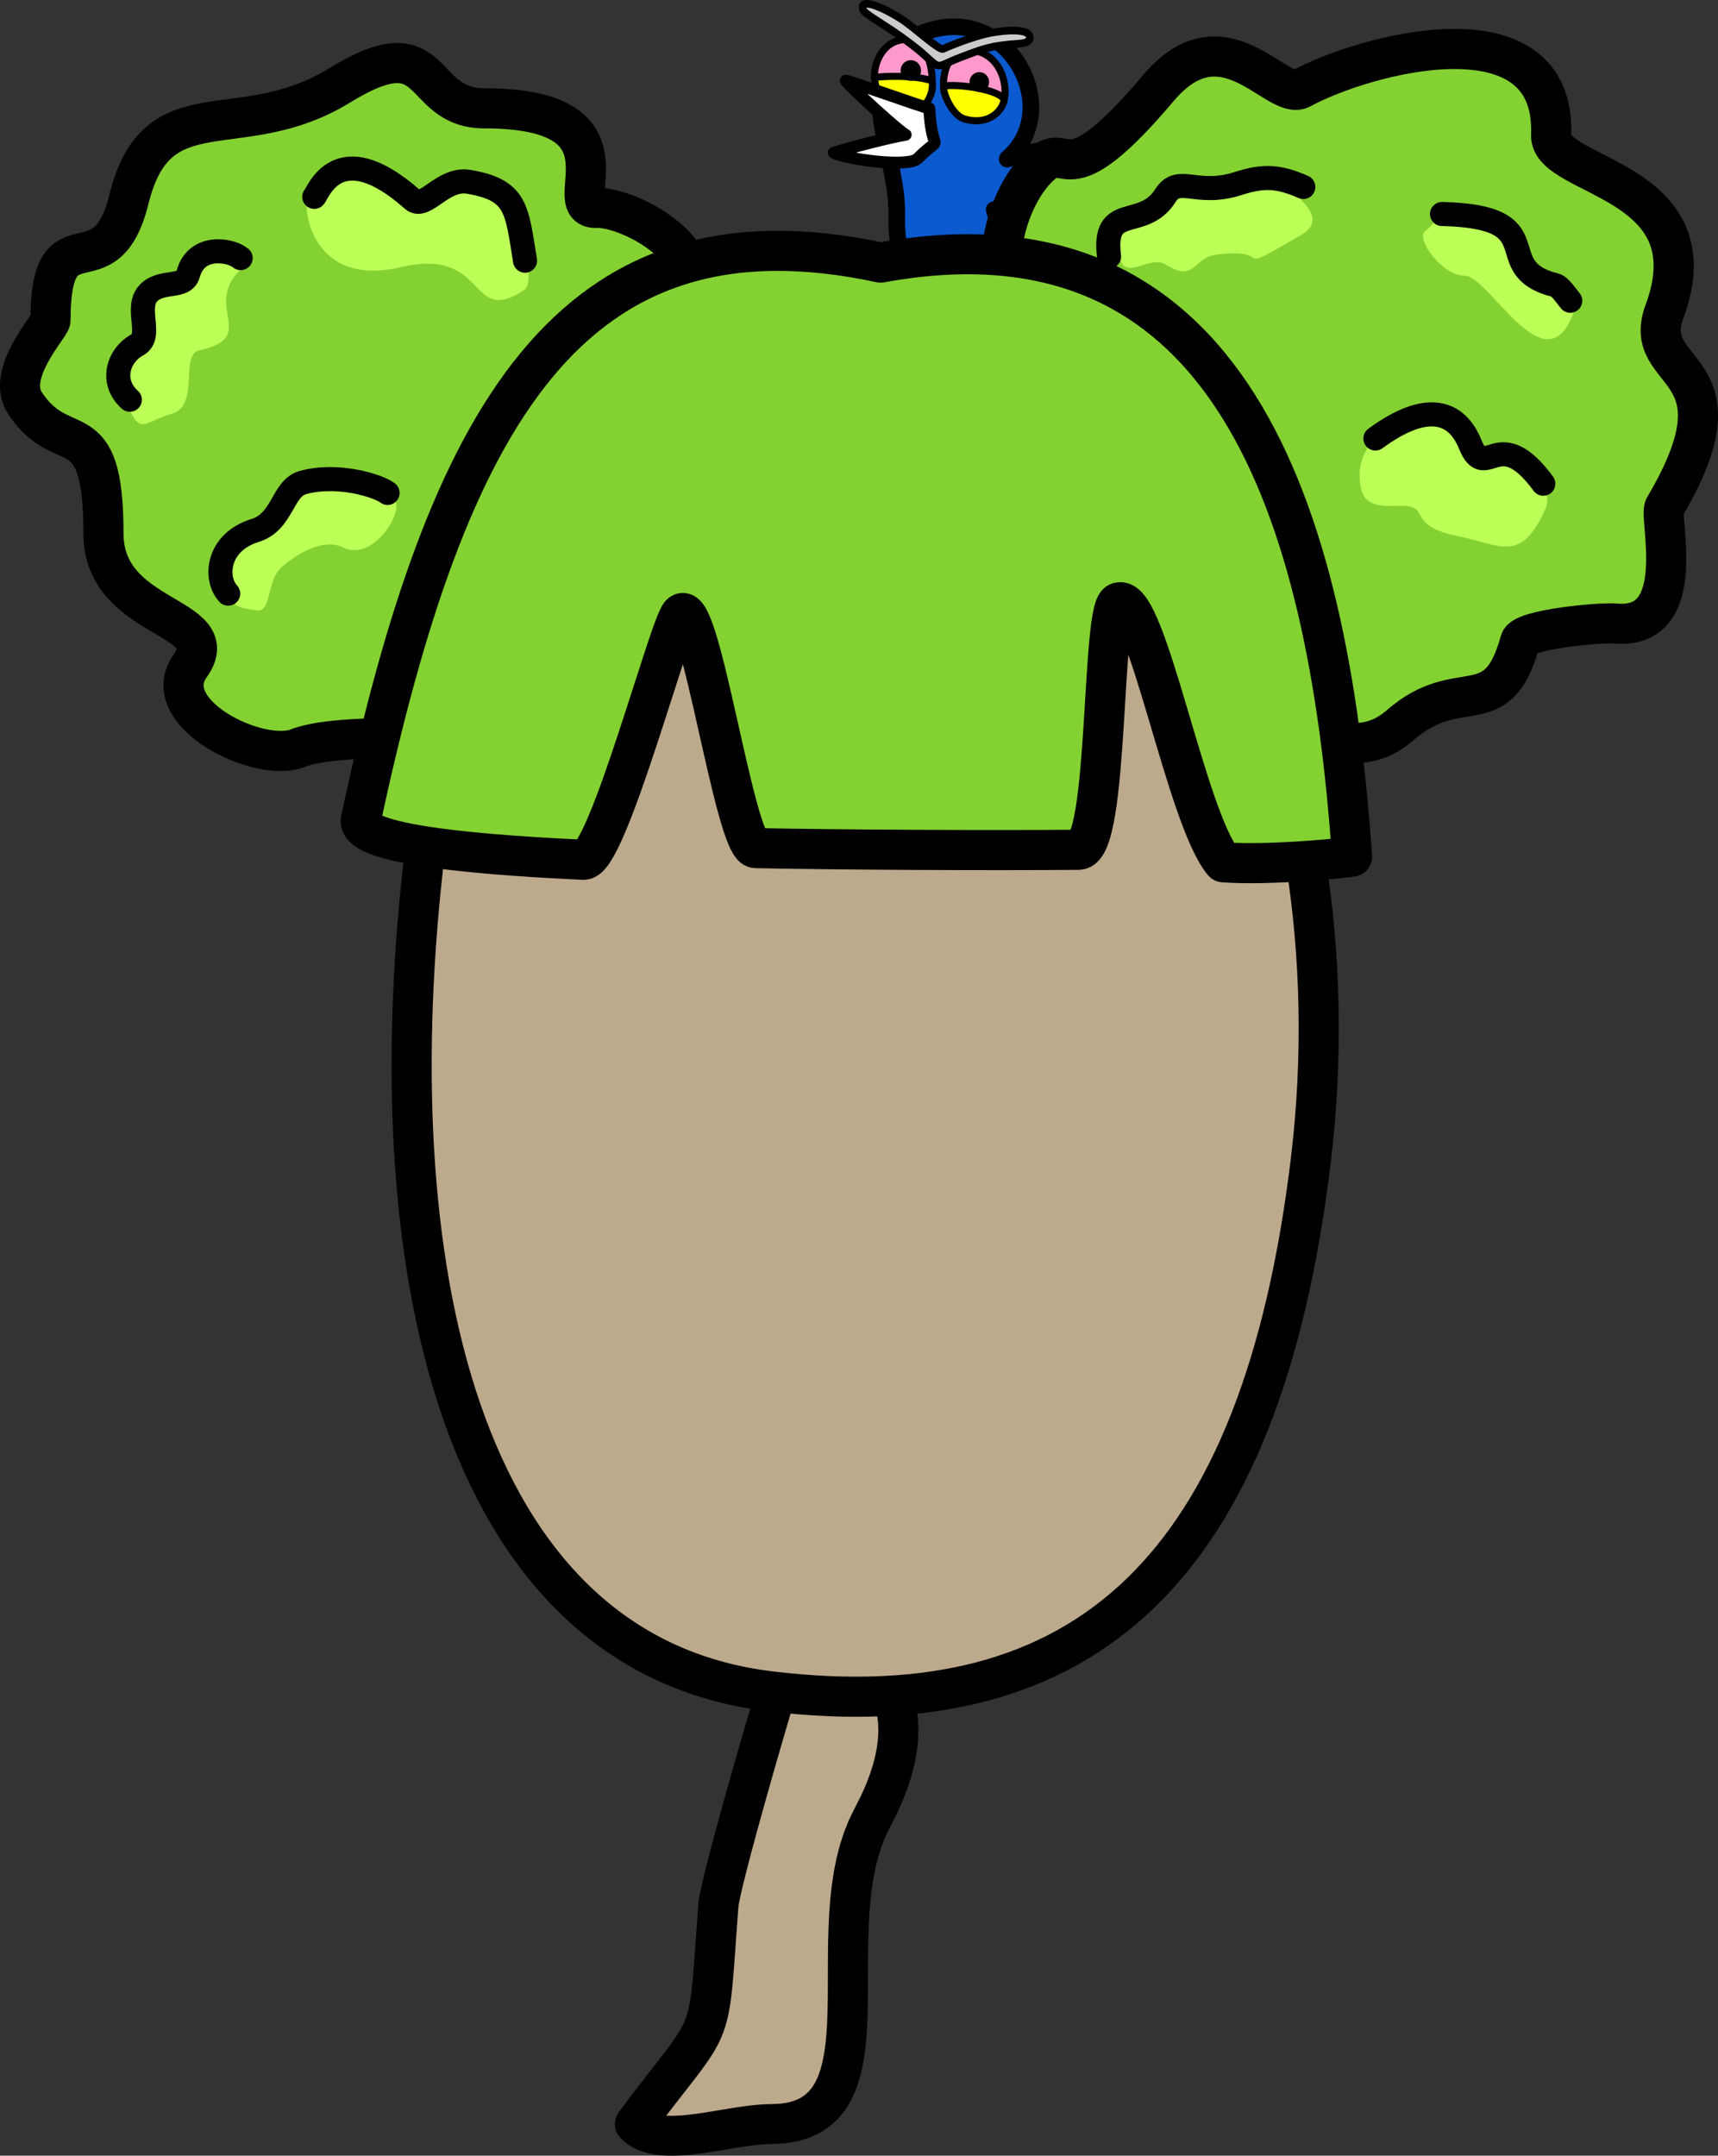 <?xml version="1.0" encoding="UTF-8"?>
<!DOCTYPE svg PUBLIC "-//W3C//DTD SVG 1.1//EN" "http://www.w3.org/Graphics/SVG/1.1/DTD/svg11.dtd">
<!-- Creator: CorelDRAW -->
<svg xmlns="http://www.w3.org/2000/svg" xml:space="preserve" width="151.106mm" height="189.579mm" version="1.1" style="shape-rendering:geometricPrecision; text-rendering:geometricPrecision; image-rendering:optimizeQuality; fill-rule:evenodd; clip-rule:evenodd"
viewBox="0 0 15002.54 18822.27"
 xmlns:xlink="http://www.w3.org/1999/xlink"
 xmlns:xodm="http://www.corel.com/coreldraw/odm/2003">
 <rect x="0" y="0" width="15002.54" height="18822.27" fill="#333333" stroke="none"/>
 <defs>
  <style type="text/css">
   <![CDATA[
    .str6 {stroke:black;stroke-width:105.07;stroke-miterlimit:22.926}
    .str9 {stroke:black;stroke-width:105.07;stroke-miterlimit:22.926}
    .str0 {stroke:black;stroke-width:350.26;stroke-miterlimit:22.926}
    .str10 {stroke:black;stroke-width:66.44;stroke-linecap:round;stroke-linejoin:round;stroke-miterlimit:22.926}
    .str3 {stroke:black;stroke-width:145.38;stroke-linecap:round;stroke-linejoin:round;stroke-miterlimit:22.926}
    .str5 {stroke:black;stroke-width:61.81;stroke-linecap:round;stroke-linejoin:round;stroke-miterlimit:22.926}
    .str8 {stroke:black;stroke-width:61.81;stroke-linecap:round;stroke-linejoin:round;stroke-miterlimit:22.926}
    .str4 {stroke:black;stroke-width:61.81;stroke-linecap:round;stroke-linejoin:round;stroke-miterlimit:22.926}
    .str7 {stroke:black;stroke-width:61.81;stroke-linecap:round;stroke-linejoin:round;stroke-miterlimit:22.926}
    .str2 {stroke:black;stroke-width:70.06;stroke-linecap:round;stroke-linejoin:round;stroke-miterlimit:22.926}
    .str1 {stroke:black;stroke-width:70.06;stroke-linecap:round;stroke-linejoin:round;stroke-miterlimit:22.926}
    .str17 {stroke:black;stroke-width:210.16;stroke-linecap:round;stroke-linejoin:round;stroke-miterlimit:22.926}
    .str18 {stroke:black;stroke-width:210.16;stroke-linecap:round;stroke-linejoin:round;stroke-miterlimit:22.926}
    .str16 {stroke:black;stroke-width:210.16;stroke-linecap:round;stroke-linejoin:round;stroke-miterlimit:22.926}
    .str14 {stroke:black;stroke-width:210.16;stroke-linecap:round;stroke-linejoin:round;stroke-miterlimit:22.926}
    .str13 {stroke:black;stroke-width:210.16;stroke-linecap:round;stroke-linejoin:round;stroke-miterlimit:22.926}
    .str15 {stroke:black;stroke-width:210.16;stroke-linecap:round;stroke-linejoin:round;stroke-miterlimit:22.926}
    .str12 {stroke:black;stroke-width:350.26;stroke-linecap:round;stroke-linejoin:round;stroke-miterlimit:22.926}
    .str11 {stroke:black;stroke-width:104.2;stroke-linecap:round;stroke-linejoin:round;stroke-miterlimit:22.926}
    .fil2 {fill:none}
    .fil6 {fill:black}
    .fil7 {fill:black}
    .fil3 {fill:#0C5ACF}
    .fil10 {fill:#84D132}
    .fil12 {fill:#BBFF57}
    .fil11 {fill:#BBFF57}
    .fil0 {fill:#BDA98C}
    .fil8 {fill:#CCCCCC}
    .fil4 {fill:#FF99CC}
    .fil5 {fill:yellow}
    .fil9 {fill:white}
    .fil1 {fill:black;fill-rule:nonzero}
   ]]>
  </style>
 </defs>
 <g id="Слой_x0020_1">
  <g>
   <path class="fil0" d="M5544.16 18546.4c720.05,-969.7 632.36,-626.18 729.01,-1906.89 17.57,-232.92 592.14,-2187.74 608.8,-2196.4 484.94,-251.7 1386.24,221.68 735.78,1427.94 -522.98,969.83 240.49,2675.35 -882.48,2675.35 -373.23,0 -977.14,229.08 -1191.11,0z"/>
   <path id="_1" class="fil1" d="M6098.53 16626.48l349.28 26.05 0 0.01 -8.52 114.98 -7.64 106.13 -6.93 97.9 -6.41 90.27 -6.09 83.25 -5.96 76.85 -6.02 71.11 -6.27 65.97 -6.77 61.57 -7.51 57.76 -8.49 54.61 -9.76 52.02 -11.29 49.91 -13.12 48.24 -15.15 46.76 -17.3 45.46 -19.51 44.31 -21.68 43.33 -23.82 42.58 -25.87 42.23 -27.99 42.41 -30.17 43.14 -32.54 44.56 -35.1 46.61 -37.9 49.37 -40.97 52.76 -44.28 56.82 -47.86 61.49 -51.67 66.79 -55.72 72.69 -59.99 79.16 -64.5 86.26 -281.77 -206.89 65.85 -88.05 61.24 -80.83 56.79 -74.08 52.44 -67.8 48.25 -62 44.18 -56.68 40.2 -51.79 36.35 -47.33 32.6 -43.3 28.96 -39.65 25.49 -36.43 22.21 -33.62 19.2 -31.3 16.53 -29.56 14.28 -28.47 12.44 -28.25 11 -28.9 9.87 -30.5 8.97 -33.01 8.21 -36.39 7.58 -40.4 6.98 -45.02 6.51 -50.14 6.12 -55.69 5.88 -61.69 5.76 -68.09 5.8 -74.9 6.01 -82.18 6.39 -89.87 6.93 -98.06 7.67 -106.7 8.58 -115.82 0 0.01zm0 -0.01c7.24,-95.91 91.3,-167.82 187.75,-160.62 96.45,7.2 168.77,90.79 161.54,186.7l-349.28 -26.07zm702.41 -2337.75l162.07 308.78 0.08 -0.04 78.49 -83.7 -3.38 9.45 -8.15 24.41 -11.27 35.13 -13.91 44.36 -16.23 52.69 -18.35 60.21 -20.19 67 -21.86 73.11 -23.3 78.48 -24.54 83.21 -25.57 87.22 -26.39 90.59 -27.01 93.26 -27.41 95.24 -27.62 96.57 -27.61 97.21 -27.41 97.17 -27 96.46 -26.38 95.06 -25.55 92.98 -24.51 90.21 -23.27 86.76 -21.82 82.6 -20.15 77.75 -18.28 72.15 -16.16 65.77 -13.83 58.61 -11.25 50.47 -8.39 41.11 -5.19 29.73 -1.78 13.81 -349.28 -26.05 4.72 -39.72 7.42 -42.65 9.94 -48.76 12.36 -55.53 14.68 -62.22 16.84 -68.51 18.81 -74.26 20.59 -79.42 22.18 -84.01 23.59 -87.95 24.79 -91.22 25.8 -93.87 26.6 -95.85 27.19 -97.15 27.59 -97.83 27.79 -97.81 27.78 -97.15 27.57 -95.8 27.16 -93.79 26.55 -91.12 25.72 -87.78 24.7 -83.79 23.5 -79.12 22.06 -73.79 20.45 -67.85 18.65 -61.22 16.65 -54 14.49 -46.23 12.22 -38.05 10.02 -29.97 9.07 -24.8 84.83 -96.5 0.08 -0.04zm-0.08 0.04c85.71,-44.54 191.53,-11.55 236.33,73.69 44.8,85.24 11.62,190.47 -74.1,235.01l-162.23 -308.7zm971.23 1664.59l-308.68 -164.59 0 0 52.73 -103.55 44.09 -98.44 35.92 -93.35 28.24 -88.2 21.01 -83.02 14.3 -77.85 8.11 -72.71 2.45 -67.62 -2.67 -62.64 -7.3 -57.85 -11.44 -53.28 -15.14 -48.94 -18.5 -44.89 -21.52 -41.1 -24.31 -37.57 -26.88 -34.24 -29.26 -31.04 -31.47 -27.95 -33.51 -24.92 -35.3 -21.87 -36.83 -18.79 -38.13 -15.7 -39.1 -12.56 -39.71 -9.38 -39.96 -6.2 -39.84 -3 -39.39 0.15 -38.5 3.25 -37.23 6.26 -35.69 9.17 -33.81 11.94 -31.77 14.62 -162.07 -308.78 61.48 -28.33 63.59 -22.49 65.16 -16.78 66.32 -11.17 67.06 -5.67 67.44 -0.27 67.52 5.08 67.27 10.42 66.62 15.76 65.63 21.1 64.28 26.48 62.51 31.92 60.28 37.38 57.58 42.85 54.41 48.36 50.68 53.81 46.42 59.16 41.61 64.38 36.31 69.38 30.51 74.16 24.33 78.66 17.77 82.86 10.95 86.86 3.86 90.64 -3.43 94.21 -10.89 97.71 -18.59 101.14 -26.45 104.53 -34.53 107.92 -42.85 111.38 -51.44 114.84 -60.26 118.33 0 0zm0 0c-45.7,84.76 -151.87,116.62 -237.1,71.18 -85.24,-45.44 -117.28,-151.01 -71.57,-235.77l308.68 164.59zm-1036.82 2767.2l0 -348.29 0 0 81.9 -4.01 68.64 -11.08 56.71 -16.79 46.64 -21.42 39.01 -25.7 33.75 -30.58 30.09 -36.64 27.19 -43.9 24.33 -51.91 21.25 -60.04 17.93 -67.83 14.58 -75.12 11.36 -81.73 8.39 -87.61 5.77 -92.88 3.63 -97.48 1.96 -101.48 0.8 -104.94 0.24 -107.87 0.22 -110.29 0.79 -112.25 1.98 -113.74 3.77 -114.81 6.2 -115.48 9.27 -115.72 13.03 -115.57 17.48 -115.02 22.68 -114.1 28.66 -112.75 35.44 -110.9 43.05 -108.53 51.39 -105.34 308.68 164.59 -39.32 80.66 -33.76 85.22 -28.61 89.65 -23.8 93.76 -19.34 97.46 -15.28 100.66 -11.64 103.4 -8.46 105.61 -5.74 107.32 -3.55 108.56 -1.9 109.29 -0.77 109.59 -0.22 109.45 -0.24 108.85 -0.84 107.9 -2.06 106.56 -3.91 104.88 -6.42 102.91 -9.66 100.69 -13.7 98.23 -18.62 95.57 -24.6 92.69 -31.79 89.47 -40.34 85.64 -50.29 80.82 -61.37 74.34 -72.85 65.79 -83.87 55.15 -93.7 43.02 -102.26 30.35 -110.12 17.85 -117.8 5.84 0 0zm0 0c-96.71,0 -175.13,-77.97 -175.13,-174.15 0,-96.18 78.42,-174.15 175.13,-174.15l0 348.29zm-1331.99 -277.59l281.77 206.89 -12.57 -221.96 6.47 6.13 7.8 5.85 9.84 5.84 12.49 5.82 15.4 5.62 18.4 5.1 21.39 4.38 24.2 3.47 26.84 2.42 29.23 1.31 31.39 0.19 33.31 -0.92 35.04 -1.99 36.58 -2.97 37.87 -3.88 39.07 -4.69 40.05 -5.38 40.87 -5.97 41.57 -6.44 42.15 -6.81 42.55 -7.03 42.89 -7.16 43.13 -7.14 43.21 -6.98 43.21 -6.72 43.17 -6.33 43.03 -5.78 42.84 -5.11 42.61 -4.28 42.35 -3.3 42.12 -2.12 41.74 -0.74 0 348.29 -29.55 0.55 -31.67 1.61 -33.66 2.62 -35.42 3.56 -37 4.42 -38.36 5.16 -39.57 5.8 -40.65 6.32 -41.52 6.72 -42.28 7 -42.93 7.16 -43.47 7.19 -43.87 7.07 -44.17 6.86 -44.42 6.48 -44.52 5.98 -44.57 5.34 -44.6 4.56 -44.52 3.6 -44.43 2.52 -44.33 1.2 -44.16 -0.27 -44.04 -2.01 -43.89 -3.99 -43.79 -6.3 -43.63 -9.01 -43.42 -12.13 -42.96 -15.75 -42.24 -19.88 -40.97 -24.5 -38.9 -29.34 -35.9 -34.18 -12.57 -221.96zm12.57 221.96c-65.82,-70.46 -61.73,-180.67 9.13,-246.12 70.86,-65.45 181.68,-61.38 247.5,9.08l-256.63 237.03z"/>
  </g>
  <path class="fil0 str0" d="M7503.43 2664.59c2749.97,330.98 4374.25,3886.48 3943.81,7462.87 -430.44,3576.39 -1970.04,4971.32 -4720.01,4640.34 -2749.97,-330.98 -3445.47,-3774.7 -3015.03,-7351.08 430.45,-3576.39 1041.26,-5083.11 3791.23,-4752.14z"/>
  <g id="_105553392557440">
   <path class="fil2 str1" d="M8831.78 2942.79c40.46,35.7 69.99,346.71 84.73,424.15 -29.02,7.6 -405.62,108.38 -407.5,108.22"/>
   <path class="fil2 str1" d="M8546.49 3250.16c144.47,-4.66 542.93,175 650.02,175"/>
   <path class="fil2 str2" d="M9004.83 3101.65c44.74,39.47 77.37,383.3 93.68,468.91 -32.08,8.4 -448.42,119.82 -450.5,119.64"/>
   <path class="fil2 str2" d="M8689.46 3441.45c159.71,-5.15 600.22,193.47 718.6,193.47"/>
   <path class="fil3 str3" d="M8082.71 278.52c-368.14,132.79 -443.35,465.89 -373.71,846.75 44.27,242.21 127.25,496.11 121.47,750.17 -40.67,1781.64 2994.4,1370.69 3185.04,809.57 -131.07,-101.48 -318.18,-170.06 -304.73,-187.75 -50.85,-128.39 216.93,-329.56 100.25,-346.8 -131.89,-19.49 -362.52,-168.39 -414.93,-240.18 -683.33,-936.11 -1613.27,-514.45 -1610.77,-516.5 523.45,-427.13 23.48,-1377.19 -702.61,-1115.26z"/>
   <path class="fil2 str3" d="M8682 1829.83c66.45,262.71 267.6,606.55 522.72,719.26 338.12,149.38 549.3,181.32 896.75,-8.95 420.34,-230.41 -481.92,-174.74 -449.74,-357.51 48.15,-273.58 -356.36,-172.96 -400.35,-181.35"/>
   <g>
    <path class="fil4 str4" d="M8435.43 440.6c-157.31,12.3 -204.92,206.04 -194.75,317.41 155.93,-8.04 485.53,136.28 525.69,127.02 48.07,-202.84 -78.44,-464.18 -330.95,-444.44z"/>
    <path class="fil5 str5" d="M8418.63 1037.66c183.3,57.03 317.39,-38.45 347.75,-152.63 21.89,-82.35 -338.08,-154.42 -514.44,-135.34 -45.45,-11.96 42.22,249.23 166.69,287.97z"/>
    <ellipse class="fil6 str6" cx="8551.91" cy="716.17" rx="33.19" ry="34.13"/>
   </g>
   <g>
    <path class="fil4 str7" d="M7997.12 361.62c-247.71,-77.05 -373.73,163.6 -360.22,324.5 7.26,3.89 27.85,18.02 104.07,17.41 103.92,-0.81 279.09,3.74 381.8,30.78 45.44,11.95 -1.2,-333.97 -125.65,-372.7z"/>
    <path class="fil5 str8" d="M7943.89 981.45c157.12,-14.68 215.37,-190.54 195.08,-276.09 -167.96,-56.28 -463,-37.53 -503.18,-28.27 24.23,203.52 96.78,324.11 308.09,304.36z"/>
    <ellipse class="fil7 str9" cx="7953.75" cy="615.66" rx="36.78" ry="37.82"/>
   </g>
   <path class="fil8 str10" d="M8613.21 294.8c-120.08,28.51 -286.94,91.02 -378.08,132.57 -33.67,15.34 -246.59,-184.55 -356.25,-255.9 -170.75,-111.08 -378.84,-197.91 -342.14,-86.82 10.6,32.08 132.26,100.77 251.55,180.45 114.61,76.56 226.63,164.3 259.09,193.09 179.88,159.47 110.36,130.95 338.1,43.69 207.42,-79.48 275.02,-104.81 517.21,-120.98 21.8,-1.45 97.08,-6.9 89.83,-58.63 -13.06,-93.07 -303.86,-45.38 -379.33,-27.46z"/>
   <path class="fil9 str11" d="M8115.15 946.23c-51.11,-9.23 -708.22,-244.97 -729.26,-241.82 43.24,61.69 491.79,466.6 522.71,472.04 -130.33,21.21 -492.78,113.35 -627.41,157.94 106.7,53.6 648.1,133.4 733.3,48.99 237.94,-235.74 122.26,2.69 100.65,-437.15z"/>
  </g>
  <path class="fil10 str12" d="M8843.84 2618.57c-225.21,-288.89 -31.9,-960.6 269.39,-1199.4 216.84,-171.87 196.57,303.21 1002.69,-650.35 570.63,-675.02 1036.29,119.12 1246.37,4.4 551.77,-301.3 2228.79,-755.56 2182.99,406.65 -14.79,375.5 1420.69,379.63 989.47,1541.46 -217.97,587.27 756.82,430.2 0,1708.82 -49.84,84.19 221.79,1069.8 -424.27,1014.42 -138.25,-11.85 -806.65,49.94 -835.32,154.14 -202.28,735.1 -526.23,275.6 -1052.59,736.96 -389.92,341.76 -852.84,26.72 -1319.7,-113.3 -748.83,-224.59 -523.66,-1731.09 -649.01,-1880.45 -502.69,-599.01 -2275.96,-204.06 -1688.2,-905.65 2.2,-2.64 313.61,-772.26 278.19,-817.7z"/>
  <path class="fil10 str12" d="M441.11 2795.63c0,-988.68 477.5,-215.54 685.58,-1058.47 246.09,-996.85 968.73,-455.8 1840.94,-992.4 866.78,-533.27 667.05,201.12 1262.53,201.12 1389.27,0 634.58,883.28 976.26,869.09 269.16,-11.17 987.5,352.61 826.52,817.71 -235.33,48.69 516.28,602.38 248.1,985.06 -311.51,444.51 -196.91,781.63 -927.88,1218.6 -334.51,199.98 -67.73,1053.66 -946.83,1256.53 -100.49,485.69 -1333.47,256.9 -1807.17,440.42 -339.65,131.59 -1231.64,-307.18 -938.09,-719.35 319.32,-448.35 -757.51,-382.76 -757.51,-1155.36 0,-1099.09 -353.87,-632.8 -685.58,-1139.2 -170.97,-261.02 223.14,-673.08 223.14,-723.76z"/>
  <path class="fil10 str12" d="M11806.74 7479.74c-209.77,-3038.25 -1074.52,-5743.33 -4116.63,-5186.88 -2720.2,-583.94 -3787.34,1358.78 -4538.75,4863.13 -41.47,193.39 782.19,297.5 1944.71,351.15 208.01,9.59 752.11,-2060.6 849.43,-2147.5 169.75,-151.58 470.76,2041.9 652.52,2045.65 737.94,15.23 2091.63,21.14 2821.44,14.58 270.58,-2.42 193.66,-2167.76 353.25,-2160.06 242.82,-64.54 584.95,1882.5 910.26,2269.27 418.32,31.48 1124.09,-44.72 1123.77,-49.35z"/>
  <path class="fil11" d="M4523.79 2029.88c-188.69,-447.62 -369.28,-599.79 -683.39,-368.57 -392.94,289.25 -421.21,-275.95 -881.18,-185.21 -60.22,11.87 -215.55,205.96 -282.54,313.74 1.01,213.49 161.53,700.63 825.35,542.64 767.84,-182.74 581.73,531.12 1077.6,197.53 91.72,-61.7 -16.58,-473.09 -41.17,-501.42l-14.66 1.28z"/>
  <path class="fil11" d="M1992.78 5183.51c-54.39,-99.32 -130.4,-518.54 340.52,-607.37 141.27,-289.01 229.26,-351.22 546.99,-284.57 19.45,4.08 123.4,-272.76 471.79,-45.21 53.92,35.21 118.48,116.81 109,188.15 -24,180.77 -256.66,450.69 -466.06,345.39 -124.71,-62.73 -319.45,-11.63 -531.09,167.71 -141.53,119.93 -88.17,402.12 -223.17,382.88 -203.43,-28.98 -194.53,-49.39 -247.97,-146.98z"/>
  <path class="fil2 str13" d="M4584.97 2276.03c-73.65,-453.44 -70.88,-616.9 -492.79,-688.77 -224.56,-38.24 -382.28,249.87 -488.22,156.07 -658.37,-582.89 -828.18,-50.04 -859.51,-24.64"/>
  <path class="fil2 str14" d="M1992.78 5183.51c-122.68,-132.99 -98.07,-448.9 234.56,-551.62 245.04,-75.67 235.69,-367.32 416.91,-418.12 305.19,-85.53 663.82,29.64 740.23,90.22"/>
  <path class="fil12" d="M2124.75 2331.66c-381.87,330.55 154.73,611.49 -385.17,727.81 -171.32,36.91 6.74,482.48 -237.32,552.34 -263.67,75.47 -279.62,220.49 -419.25,-155.58 -180.52,-486.16 190.11,-166.8 102.55,-558.11 -122.84,-549.04 592.17,-403.08 592.94,-565.48 0.84,-180.36 161.94,-290.8 266.84,-148.56 42.79,58.02 111.79,119.54 79.41,147.58z"/>
  <path class="fil2 str15" d="M1133.75 3490.22c-174.19,-155.73 -103.1,-387.3 65.31,-479.3 140.95,-77.01 -31.27,-335.67 105.64,-460.36 118.04,-107.52 303.02,-29.3 338.84,-159.4 73.56,-267.17 377.13,-207.53 458.03,-137.55"/>
  <path class="fil11" d="M13330.03 2217.05c-227.21,-242.48 -129.47,-308.86 -613.47,-357.16 -252.55,-25.2 -68.2,-6.03 -271.87,158.07 -85.3,68.72 149.82,389.6 346.41,389.51 209.35,-0.1 699.85,976.41 943.86,337.36 58.35,-152.81 -256.78,-286.32 -372.29,-503.58 -6.51,-12.26 -25.1,-16.14 -32.64,-24.21z"/>
  <path class="fil11" d="M11872.91 4162.28c6.62,226.39 96.11,264.97 353.69,255.46 277.42,-10.24 45.8,170.99 496.23,261.68 373.93,75.3 566.81,255.7 782.19,-259.95 34.51,-82.61 -56.09,-276.22 -148.72,-353.71 -90.22,-75.47 -245.08,-98.41 -425.69,-84.56 -150.09,11.51 -172.05,-317.44 -324.89,-347.75 -325.42,-64.52 -743.23,171.87 -732.8,528.82z"/>
  <path class="fil11" d="M9741.7 2008.86c225.2,-131.43 226.66,9.26 515.61,-282.38 141.27,-142.58 518.42,62.16 725.08,-107.19 12.21,-10.01 237.74,-63.76 298.18,39.4 39.01,66.6 331.43,248.29 80.92,393.7 -656.4,381.02 -186.73,104.43 -737.83,170.76 -212.91,25.63 -179.15,251.78 -447.75,84.55 -152.14,-94.73 -439.82,232.78 -396.15,-199.88 2.53,-24.99 -10.29,-115.16 -38.05,-98.97z"/>
  <path class="fil2 str16" d="M12592.47 1868.6c993.54,22.55 392.63,472.39 990.13,621.63 41.42,10.34 99.72,100.41 129.9,135.51"/>
  <path class="fil2 str17" d="M12010.72 3828.71c455.3,-334.08 711.78,-235.84 827.83,50.81 137.04,338.58 242.46,-195.64 638.43,343.98"/>
  <path class="fil2 str18" d="M9684.73 2240.06c-59.99,-480.23 295.71,-220.28 492.8,-533.28 115.34,-183.19 273.47,12.33 633.88,-104.23 228.87,-74.03 358.71,-62.02 570.05,29.97"/>
 </g>
</svg>
